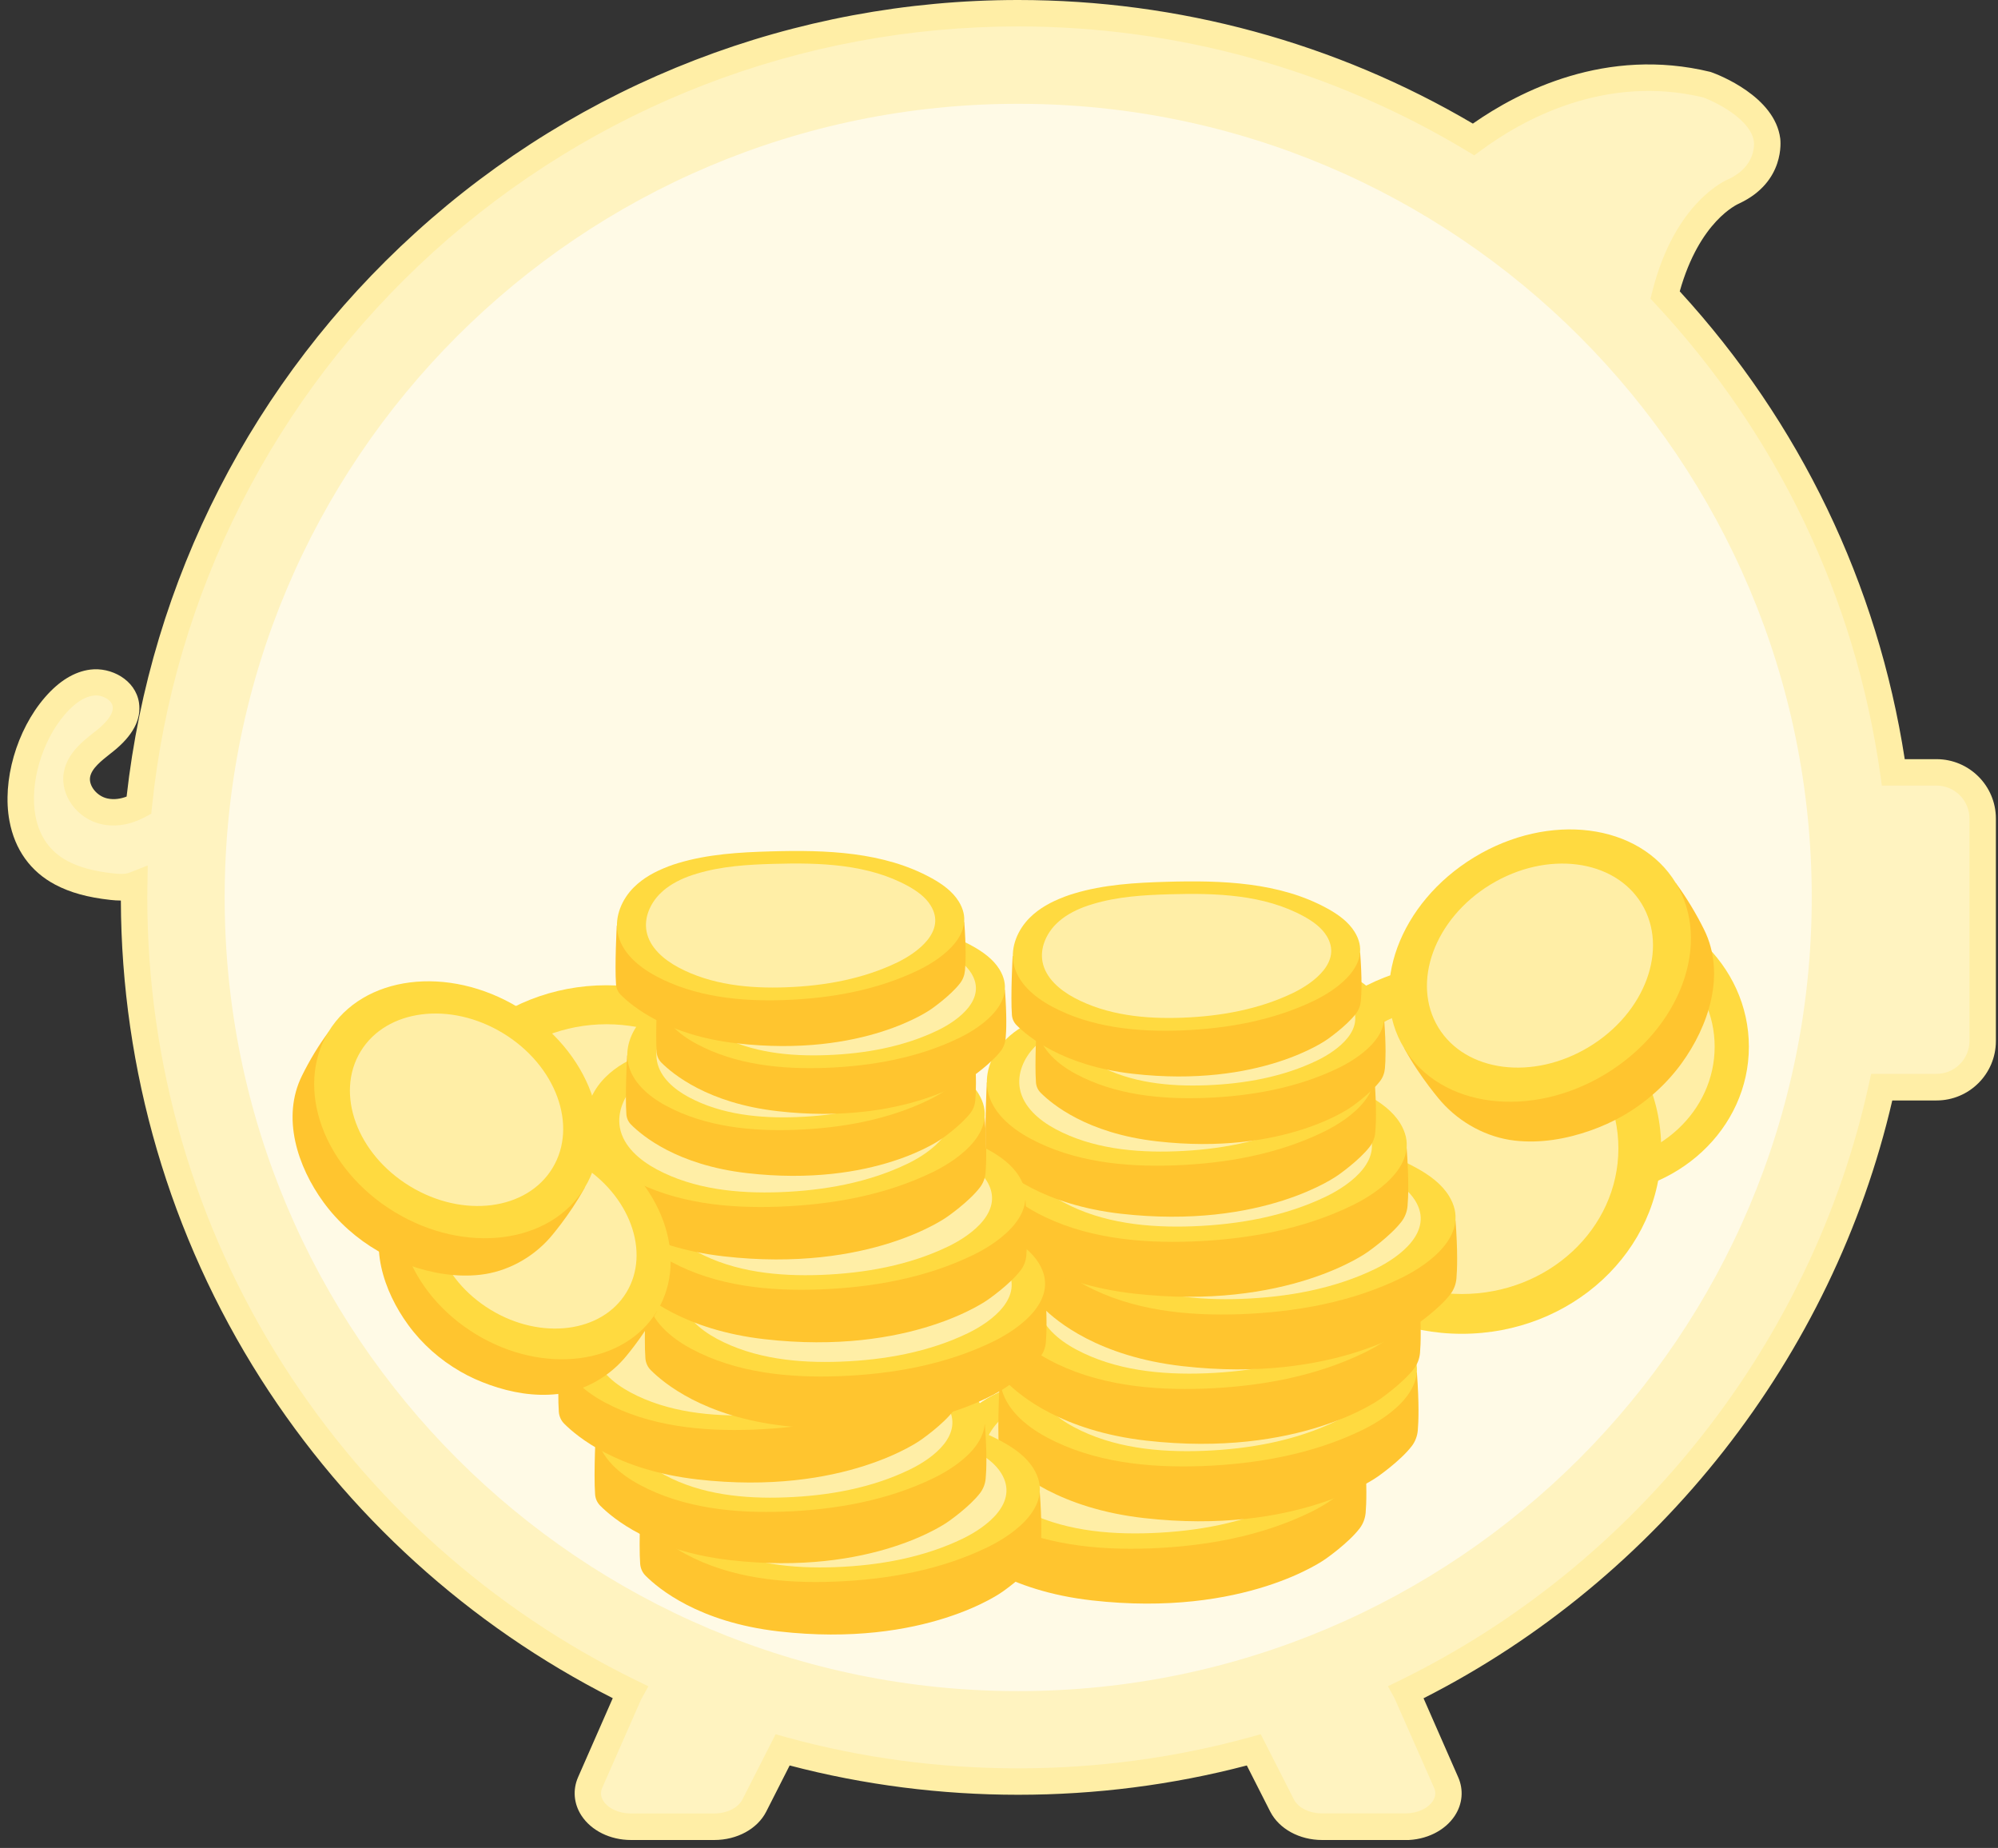 <svg width="100%" height="100%" viewBox="0 0 226 209" fill="none" xmlns="http://www.w3.org/2000/svg">
<rect x="0" y="0" width="226" height="209" fill="#333333" stroke="none"/>
<g clip-path="url(#clip0_113_24991)">
<path d="M219.062 87.35H214.182C211.252 66.63 201.962 47.96 188.362 33.35C190.772 23.75 196.132 21.63 196.132 21.63C200.402 19.62 199.902 15.86 199.902 15.86C199.402 11.84 193.122 9.58 193.122 9.58C181.522 6.76 171.902 11.93 166.692 15.77C151.632 6.71 134.012 1.5 115.172 1.5C63.462 1.5 20.912 40.76 15.712 91.1C14.502 91.74 13.122 92.06 11.792 91.76C9.942 91.34 8.372 89.49 8.712 87.62C9.002 85.97 10.512 84.87 11.832 83.83C13.152 82.79 14.492 81.35 14.242 79.69C13.982 78.02 12.082 76.99 10.402 77.21C8.722 77.43 7.322 78.57 6.212 79.84C1.882 84.84 0.002 95.04 6.942 98.72C8.702 99.65 10.692 100.07 12.672 100.29C13.512 100.38 14.402 100.42 15.182 100.11C15.182 100.57 15.162 101.04 15.162 101.5C15.162 140.98 38.042 175.12 71.272 191.37C71.222 191.46 71.162 191.54 71.132 191.63L66.752 201.6C65.672 204.05 68.022 206.6 71.362 206.6H80.792C82.792 206.6 84.582 205.65 85.322 204.21L88.532 197.91C97.012 200.25 105.952 201.5 115.172 201.5C124.392 201.5 133.332 200.24 141.812 197.91L145.022 204.21C145.752 205.65 147.552 206.6 149.552 206.6H158.982C162.322 206.6 164.672 204.05 163.592 201.6L159.212 191.63C159.172 191.54 159.112 191.46 159.072 191.37C186.102 178.15 206.282 153.09 212.872 122.95H219.072C221.942 122.95 224.292 120.6 224.292 117.73V92.57C224.292 89.7 221.942 87.35 219.072 87.35H219.062Z" fill="#FFF3C0"/>
<path d="M158.981 208.1H149.551C146.981 208.1 144.681 206.84 143.681 204.89L141.031 199.67C124.201 204.09 106.141 204.09 89.321 199.67L86.671 204.89C85.681 206.84 83.371 208.1 80.801 208.1H71.371C69.021 208.1 66.881 207.04 65.771 205.34C64.901 204.01 64.761 202.42 65.391 200.99L69.311 192.06C53.061 183.82 39.321 171.36 29.501 155.95C19.211 139.79 13.741 121.09 13.671 101.85C13.271 101.85 12.881 101.82 12.511 101.78C9.931 101.5 7.941 100.95 6.241 100.05C3.461 98.58 1.671 96.09 1.071 92.85C0.221 88.33 1.871 82.58 5.081 78.87C6.681 77.02 8.411 75.96 10.211 75.73C12.541 75.43 15.321 76.86 15.721 79.47C16.011 81.37 15.011 83.23 12.761 85.02L12.531 85.2C11.471 86.04 10.361 86.9 10.191 87.89C10.021 88.87 10.961 90.04 12.131 90.3C12.921 90.48 13.691 90.33 14.321 90.09C17.061 65.59 28.641 42.96 47.001 26.31C65.691 9.34 89.901 0 115.171 0C133.301 0 151.061 4.83 166.601 13.98C171.861 10.3 181.701 5.27 193.461 8.13L193.611 8.18C194.341 8.44 200.771 10.89 201.371 15.68C201.391 15.87 201.961 20.55 196.751 23C196.501 23.11 192.241 24.99 190.001 32.95C203.611 47.8 212.391 66.05 215.451 85.86H219.041C222.751 85.86 225.761 88.87 225.761 92.58V117.74C225.761 121.45 222.751 124.46 219.041 124.46H214.041C207.331 153.45 187.631 178.56 161.021 192.07L164.941 201C165.571 202.43 165.431 204.02 164.561 205.35C163.451 207.05 161.301 208.11 158.961 208.11L158.981 208.1ZM142.601 196.13L146.361 203.52C146.841 204.46 148.121 205.09 149.551 205.09H158.981C160.301 205.09 161.521 204.54 162.071 203.69C162.391 203.2 162.441 202.7 162.211 202.19L157.751 192.09L156.991 190.71L158.401 190.02C185.221 176.9 205.031 151.7 211.391 122.63L211.651 121.45H219.051C221.101 121.45 222.771 119.78 222.771 117.73V92.57C222.771 90.52 221.101 88.85 219.051 88.85H212.861L212.681 87.56C209.851 67.59 201.061 49.2 187.251 34.38L186.691 33.78L186.891 32.99C189.461 22.76 195.311 20.34 195.561 20.24C198.591 18.81 198.421 16.32 198.391 16.04C198.081 13.55 194.221 11.6 192.661 11.02C181.481 8.34 172.141 13.6 167.561 16.98L166.751 17.57L165.891 17.05C150.621 7.85 133.081 2.99 115.161 2.99C90.641 2.99 67.141 12.06 48.991 28.52C30.971 44.87 19.681 67.15 17.191 91.24L17.111 92.03L16.401 92.41C14.751 93.29 13.031 93.57 11.451 93.21C8.701 92.59 6.761 89.91 7.221 87.34C7.601 85.22 9.301 83.88 10.661 82.81L10.891 82.63C11.811 81.9 12.891 80.83 12.741 79.89C12.631 79.15 11.561 78.55 10.581 78.67C9.531 78.8 8.441 79.52 7.341 80.8C4.731 83.82 3.331 88.64 4.011 92.27C4.451 94.61 5.671 96.33 7.641 97.38C8.991 98.1 10.641 98.54 12.831 98.78C13.441 98.85 14.141 98.89 14.631 98.7L16.711 97.88L16.671 100.55C16.671 100.86 16.661 101.18 16.661 101.5C16.661 120.29 21.971 138.57 32.021 154.34C41.801 169.7 55.601 182.04 71.931 190.03L73.341 190.72L72.501 192.24L68.121 202.2C67.901 202.71 67.941 203.21 68.261 203.7C68.811 204.55 70.031 205.1 71.351 205.1H80.781C82.211 205.1 83.491 204.47 83.971 203.53L87.731 196.14L88.911 196.47C105.951 201.17 124.351 201.17 141.401 196.47L142.581 196.14L142.601 196.13Z" fill="#FFEEA6"/>
<path d="M115.172 191.26C164.745 191.26 204.932 151.073 204.932 101.5C204.932 51.927 164.745 11.74 115.172 11.74C65.599 11.74 25.412 51.927 25.412 101.5C25.412 151.073 65.599 191.26 115.172 191.26Z" fill="#FFFAE6"/>
<path d="M179.771 135.17C189.739 135.17 197.821 127.653 197.821 118.38C197.821 109.107 189.739 101.59 179.771 101.59C169.802 101.59 161.721 109.107 161.721 118.38C161.721 127.653 169.802 135.17 179.771 135.17Z" fill="#FFDA40"/>
<path d="M179.77 131.56C187.601 131.56 193.95 125.659 193.95 118.38C193.95 111.101 187.601 105.2 179.77 105.2C171.938 105.2 165.59 111.101 165.59 118.38C165.59 125.659 171.938 131.56 179.77 131.56Z" fill="#FFEEA6"/>
<path d="M165.351 150.85C177.805 150.85 187.901 141.462 187.901 129.88C187.901 118.299 177.805 108.91 165.351 108.91C152.897 108.91 142.801 118.299 142.801 129.88C142.801 141.462 152.897 150.85 165.351 150.85Z" fill="#FFDA40"/>
<path d="M165.351 146.35C175.132 146.35 183.061 138.976 183.061 129.88C183.061 120.784 175.132 113.41 165.351 113.41C155.57 113.41 147.641 120.784 147.641 129.88C147.641 138.976 155.57 146.35 165.351 146.35Z" fill="#FFEEA6"/>
<path d="M68.612 152.53C80.817 152.53 90.712 143.33 90.712 131.98C90.712 120.631 80.817 111.43 68.612 111.43C56.406 111.43 46.512 120.631 46.512 131.98C46.512 143.33 56.406 152.53 68.612 152.53Z" fill="#FFDA40"/>
<path d="M68.612 148.12C78.2 148.12 85.972 140.894 85.972 131.98C85.972 123.066 78.2 115.84 68.612 115.84C59.024 115.84 51.252 123.066 51.252 131.98C51.252 140.894 59.024 148.12 68.612 148.12Z" fill="#FFEEA6"/>
<path d="M154.372 164.52C154.632 168.04 154.562 170.08 154.472 171.1C154.412 171.74 154.182 172.35 153.792 172.86C152.502 174.54 149.942 176.31 149.942 176.31C149.942 176.31 140.842 182.97 123.502 181C113.982 179.92 109.222 175.9 107.732 174.41C107.352 174.03 107.132 173.54 107.092 173.01C106.902 170.5 107.192 165.02 107.192 165.02L154.362 164.52H154.372Z" fill="#FFC52F"/>
<path d="M114.141 156.99C112.421 157.63 110.791 158.52 109.511 159.8C107.891 161.41 106.891 163.73 107.301 165.96C107.791 168.61 110.091 170.57 112.501 171.86C117.801 174.71 124.061 175.34 130.101 175.12C136.341 174.88 142.621 173.76 148.211 171.04C151.591 169.4 156.201 165.93 153.641 161.75C152.791 160.37 151.411 159.38 149.971 158.59C143.441 154.97 135.571 154.73 128.081 154.94C123.841 155.06 119.551 155.31 115.491 156.54C115.041 156.68 114.591 156.83 114.141 156.99Z" fill="#FFDA40"/>
<path d="M116.923 158.32C115.493 158.86 114.133 159.59 113.063 160.66C111.713 162 110.883 163.93 111.223 165.78C111.633 167.98 113.553 169.61 115.553 170.68C119.963 173.05 125.183 173.58 130.213 173.39C135.403 173.19 140.643 172.26 145.303 170C148.113 168.63 151.963 165.75 149.823 162.28C149.113 161.13 147.963 160.31 146.773 159.65C141.333 156.64 134.783 156.44 128.543 156.62C125.013 156.72 121.433 156.93 118.053 157.95C117.673 158.06 117.303 158.19 116.933 158.33L116.923 158.32Z" fill="#FFEEA6"/>
<path d="M160.27 155.21C160.53 158.73 160.46 160.77 160.37 161.79C160.31 162.43 160.08 163.04 159.69 163.55C158.4 165.23 155.84 167 155.84 167C155.84 167 146.74 173.66 129.4 171.69C119.88 170.61 115.12 166.59 113.63 165.1C113.25 164.72 113.03 164.23 112.99 163.7C112.8 161.19 113.09 155.71 113.09 155.71L160.26 155.21H160.27Z" fill="#FFC52F"/>
<path d="M120.03 147.68C118.31 148.32 116.68 149.21 115.4 150.49C113.78 152.1 112.78 154.42 113.19 156.65C113.68 159.3 115.98 161.26 118.39 162.55C123.69 165.4 129.95 166.03 135.99 165.81C142.23 165.57 148.51 164.45 154.1 161.73C157.48 160.09 162.09 156.62 159.53 152.44C158.68 151.06 157.3 150.07 155.86 149.28C149.33 145.66 141.46 145.42 133.97 145.63C129.73 145.75 125.44 146 121.38 147.23C120.93 147.37 120.48 147.52 120.03 147.68Z" fill="#FFDA40"/>
<path d="M122.809 149.02C121.379 149.56 120.019 150.29 118.949 151.36C117.599 152.7 116.769 154.63 117.109 156.48C117.519 158.68 119.439 160.31 121.439 161.38C125.849 163.75 131.069 164.28 136.099 164.09C141.289 163.89 146.529 162.96 151.189 160.7C153.999 159.33 157.849 156.45 155.709 152.98C154.999 151.83 153.849 151.01 152.659 150.35C147.219 147.34 140.669 147.14 134.429 147.32C130.899 147.42 127.319 147.63 123.939 148.65C123.559 148.76 123.189 148.89 122.819 149.03L122.809 149.02Z" fill="#FFEEA6"/>
<path d="M160.52 146.45C160.78 149.97 160.71 152.01 160.62 153.03C160.56 153.67 160.33 154.28 159.94 154.79C158.65 156.47 156.09 158.24 156.09 158.24C156.09 158.24 146.99 164.9 129.65 162.93C120.13 161.85 115.37 157.83 113.88 156.34C113.5 155.96 113.28 155.47 113.24 154.94C113.05 152.43 113.34 146.95 113.34 146.95L160.51 146.45H160.52Z" fill="#FFC52F"/>
<path d="M120.289 138.92C118.569 139.56 116.939 140.45 115.659 141.73C114.039 143.34 113.039 145.66 113.449 147.89C113.939 150.54 116.239 152.5 118.649 153.79C123.949 156.64 130.209 157.27 136.249 157.05C142.489 156.81 148.769 155.69 154.359 152.97C157.739 151.33 162.349 147.86 159.789 143.68C158.939 142.3 157.559 141.31 156.119 140.52C149.589 136.9 141.719 136.66 134.229 136.87C129.989 136.99 125.699 137.24 121.639 138.47C121.189 138.61 120.739 138.76 120.289 138.92Z" fill="#FFDA40"/>
<path d="M123.071 140.25C121.641 140.79 120.281 141.52 119.211 142.59C117.861 143.93 117.031 145.86 117.371 147.71C117.781 149.91 119.701 151.54 121.701 152.61C126.111 154.98 131.331 155.51 136.361 155.32C141.551 155.12 146.791 154.19 151.451 151.93C154.261 150.56 158.111 147.68 155.971 144.21C155.261 143.06 154.111 142.24 152.921 141.58C147.481 138.57 140.931 138.37 134.691 138.55C131.161 138.65 127.581 138.86 124.201 139.88C123.821 139.99 123.451 140.12 123.081 140.26L123.071 140.25Z" fill="#FFEEA6"/>
<path d="M164.641 138.03C164.901 141.55 164.831 143.59 164.741 144.61C164.681 145.25 164.451 145.86 164.061 146.37C162.771 148.05 160.211 149.82 160.211 149.82C160.211 149.82 151.111 156.48 133.771 154.51C124.251 153.43 119.491 149.41 118.001 147.92C117.621 147.54 117.401 147.05 117.361 146.52C117.171 144.01 117.461 138.53 117.461 138.53L164.631 138.03H164.641Z" fill="#FFC52F"/>
<path d="M124.401 130.5C122.681 131.14 121.051 132.03 119.771 133.31C118.151 134.92 117.151 137.24 117.561 139.47C118.051 142.12 120.351 144.08 122.761 145.37C128.061 148.22 134.321 148.85 140.361 148.63C146.601 148.39 152.881 147.27 158.471 144.55C161.851 142.91 166.461 139.44 163.901 135.26C163.051 133.88 161.671 132.89 160.231 132.1C153.701 128.48 145.831 128.24 138.341 128.45C134.101 128.57 129.811 128.82 125.751 130.05C125.301 130.19 124.851 130.34 124.401 130.5Z" fill="#FFDA40"/>
<path d="M127.181 131.83C125.751 132.37 124.391 133.1 123.321 134.17C121.971 135.51 121.141 137.44 121.481 139.29C121.891 141.49 123.811 143.12 125.811 144.19C130.221 146.56 135.441 147.09 140.471 146.9C145.661 146.7 150.901 145.77 155.561 143.51C158.371 142.14 162.221 139.26 160.081 135.79C159.371 134.64 158.221 133.82 157.031 133.16C151.591 130.15 145.041 129.95 138.801 130.13C135.271 130.23 131.691 130.44 128.311 131.46C127.931 131.57 127.561 131.7 127.191 131.84L127.181 131.83Z" fill="#FFEEA6"/>
<path d="M159.112 129.82C159.372 133.34 159.302 135.38 159.212 136.4C159.152 137.04 158.922 137.65 158.532 138.16C157.242 139.84 154.682 141.61 154.682 141.61C154.682 141.61 145.582 148.27 128.242 146.3C118.722 145.22 113.962 141.2 112.472 139.71C112.092 139.33 111.872 138.84 111.832 138.31C111.642 135.8 111.932 130.32 111.932 130.32L159.102 129.82H159.112Z" fill="#FFC52F"/>
<path d="M118.881 122.28C117.161 122.92 115.531 123.81 114.251 125.09C112.631 126.7 111.631 129.02 112.041 131.25C112.531 133.9 114.831 135.86 117.241 137.15C122.541 140 128.801 140.63 134.841 140.41C141.081 140.17 147.361 139.05 152.951 136.33C156.331 134.69 160.941 131.22 158.381 127.04C157.531 125.66 156.151 124.67 154.711 123.88C148.181 120.26 140.311 120.02 132.821 120.23C128.581 120.35 124.291 120.6 120.231 121.83C119.781 121.97 119.331 122.12 118.881 122.28Z" fill="#FFDA40"/>
<path d="M121.663 123.62C120.233 124.16 118.873 124.89 117.803 125.96C116.453 127.3 115.623 129.23 115.963 131.08C116.373 133.28 118.293 134.91 120.293 135.98C124.703 138.35 129.923 138.88 134.953 138.69C140.143 138.49 145.383 137.56 150.043 135.3C152.853 133.93 156.703 131.05 154.563 127.58C153.853 126.43 152.703 125.61 151.513 124.95C146.073 121.94 139.523 121.74 133.283 121.92C129.753 122.02 126.173 122.23 122.793 123.25C122.413 123.36 122.043 123.49 121.673 123.63L121.663 123.62Z" fill="#FFEEA6"/>
<path d="M155.47 121.96C155.72 125.23 155.65 127.13 155.56 128.07C155.51 128.66 155.29 129.23 154.93 129.7C153.73 131.26 151.35 132.91 151.35 132.91C151.35 132.91 142.9 139.1 126.78 137.27C117.93 136.26 113.51 132.53 112.12 131.14C111.77 130.79 111.57 130.33 111.53 129.84C111.36 127.51 111.62 122.42 111.62 122.42L155.46 121.96H155.47Z" fill="#FFC52F"/>
<path d="M118.07 114.96C116.47 115.56 114.96 116.38 113.76 117.57C112.26 119.07 111.33 121.23 111.71 123.29C112.16 125.75 114.31 127.57 116.54 128.77C121.47 131.42 127.28 132.01 132.89 131.8C138.69 131.58 144.53 130.54 149.72 128.01C152.86 126.48 157.15 123.26 154.76 119.38C153.97 118.09 152.69 117.18 151.35 116.44C145.28 113.08 137.97 112.85 131.01 113.05C127.07 113.16 123.08 113.4 119.31 114.54C118.89 114.67 118.47 114.81 118.06 114.96H118.07Z" fill="#FFDA40"/>
<path d="M120.661 116.2C119.331 116.7 118.071 117.38 117.071 118.37C115.821 119.62 115.041 121.41 115.361 123.13C115.741 125.17 117.521 126.69 119.381 127.69C123.481 129.89 128.331 130.38 133.001 130.21C137.831 130.03 142.691 129.16 147.021 127.06C149.641 125.79 153.211 123.11 151.221 119.88C150.561 118.81 149.491 118.05 148.381 117.44C143.331 114.65 137.231 114.46 131.431 114.62C128.151 114.71 124.821 114.91 121.681 115.86C121.331 115.97 120.981 116.08 120.641 116.21L120.661 116.2Z" fill="#FFEEA6"/>
<path d="M117.612 168.76C117.862 172.12 117.792 174.08 117.712 175.05C117.662 175.66 117.442 176.24 117.062 176.73C115.832 178.34 113.382 180.03 113.382 180.03C113.382 180.03 104.682 186.4 88.102 184.51C78.992 183.47 74.452 179.64 73.022 178.21C72.662 177.85 72.452 177.38 72.412 176.87C72.232 174.47 72.512 169.23 72.512 169.23L117.612 168.76Z" fill="#FFC52F"/>
<path d="M79.141 161.55C77.501 162.17 75.941 163.01 74.711 164.24C73.161 165.78 72.211 168 72.601 170.13C73.071 172.66 75.271 174.53 77.571 175.77C82.641 178.5 88.621 179.1 94.401 178.88C100.361 178.65 106.371 177.58 111.721 174.98C114.951 173.41 119.361 170.09 116.911 166.1C116.101 164.78 114.781 163.83 113.411 163.08C107.171 159.62 99.641 159.39 92.481 159.59C88.421 159.71 84.321 159.95 80.441 161.12C80.011 161.25 79.581 161.39 79.151 161.55H79.141Z" fill="#FFDA40"/>
<path d="M81.802 162.83C80.432 163.34 79.132 164.05 78.112 165.06C76.822 166.34 76.022 168.19 76.352 169.96C76.742 172.06 78.582 173.62 80.492 174.65C84.712 176.92 89.702 177.42 94.502 177.24C99.472 177.05 104.472 176.16 108.932 174C111.622 172.69 115.292 169.94 113.252 166.62C112.572 165.52 111.472 164.74 110.332 164.11C105.132 161.24 98.862 161.04 92.892 161.21C89.512 161.31 86.092 161.51 82.862 162.48C82.502 162.59 82.142 162.71 81.792 162.84L81.802 162.83Z" fill="#FFEEA6"/>
<path d="M111.402 161.08C111.652 164.36 111.582 166.27 111.492 167.22C111.442 167.82 111.222 168.38 110.862 168.86C109.662 170.43 107.272 172.08 107.272 172.08C107.272 172.08 98.792 178.3 82.612 176.45C73.732 175.44 69.302 171.7 67.902 170.3C67.552 169.95 67.342 169.49 67.312 168.99C67.142 166.65 67.402 161.54 67.402 161.54L111.402 161.08Z" fill="#FFC52F"/>
<path d="M73.871 154.05C72.271 154.65 70.751 155.48 69.551 156.67C68.041 158.17 67.111 160.34 67.491 162.42C67.951 164.89 70.101 166.72 72.341 167.92C77.281 170.58 83.121 171.17 88.751 170.96C94.571 170.74 100.431 169.69 105.641 167.15C108.791 165.62 113.091 162.38 110.701 158.48C109.911 157.19 108.621 156.27 107.281 155.53C101.191 152.16 93.851 151.93 86.861 152.13C82.901 152.24 78.901 152.48 75.121 153.62C74.701 153.75 74.281 153.89 73.861 154.04L73.871 154.05Z" fill="#FFDA40"/>
<path d="M76.461 155.3C75.121 155.8 73.861 156.49 72.861 157.48C71.601 158.73 70.831 160.53 71.151 162.26C71.531 164.31 73.321 165.83 75.191 166.83C79.311 169.04 84.171 169.53 88.861 169.35C93.711 169.17 98.591 168.3 102.931 166.19C105.561 164.92 109.141 162.23 107.151 158.99C106.491 157.92 105.421 157.15 104.301 156.54C99.231 153.74 93.121 153.55 87.291 153.71C83.991 153.8 80.661 154 77.511 154.95C77.161 155.06 76.811 155.17 76.461 155.3Z" fill="#FFEEA6"/>
<path d="M108.411 151.57C108.661 154.93 108.591 156.89 108.511 157.86C108.461 158.47 108.241 159.05 107.861 159.54C106.631 161.15 104.181 162.84 104.181 162.84C104.181 162.84 95.481 169.21 78.901 167.32C69.791 166.28 65.251 162.45 63.821 161.02C63.461 160.66 63.251 160.19 63.211 159.68C63.031 157.28 63.311 152.04 63.311 152.04L108.411 151.57Z" fill="#FFC52F"/>
<path d="M69.93 144.36C68.29 144.98 66.73 145.82 65.5 147.05C63.95 148.59 63 150.81 63.39 152.94C63.86 155.47 66.06 157.34 68.36 158.58C73.43 161.31 79.41 161.91 85.19 161.69C91.15 161.46 97.16 160.39 102.51 157.79C105.74 156.22 110.15 152.9 107.7 148.91C106.89 147.59 105.57 146.64 104.2 145.89C97.96 142.43 90.43 142.2 83.27 142.4C79.21 142.52 75.11 142.76 71.23 143.93C70.8 144.06 70.37 144.2 69.94 144.36H69.93Z" fill="#FFDA40"/>
<path d="M72.591 145.64C71.221 146.15 69.921 146.86 68.901 147.87C67.611 149.15 66.811 151 67.141 152.77C67.531 154.87 69.371 156.43 71.281 157.46C75.501 159.73 80.491 160.23 85.291 160.05C90.261 159.86 95.261 158.97 99.721 156.81C102.411 155.5 106.081 152.75 104.041 149.43C103.361 148.33 102.261 147.55 101.121 146.92C95.921 144.05 89.651 143.85 83.681 144.02C80.301 144.12 76.881 144.32 73.651 145.29C73.291 145.4 72.931 145.52 72.581 145.65L72.591 145.64Z" fill="#FFEEA6"/>
<path d="M118.202 145.51C118.452 148.87 118.382 150.83 118.302 151.8C118.252 152.41 118.032 152.99 117.652 153.48C116.422 155.09 113.972 156.78 113.972 156.78C113.972 156.78 105.272 163.15 88.692 161.26C79.582 160.22 75.042 156.39 73.612 154.96C73.252 154.6 73.042 154.13 73.002 153.62C72.822 151.22 73.102 145.98 73.102 145.98L118.202 145.51Z" fill="#FFC52F"/>
<path d="M79.731 138.31C78.091 138.93 76.531 139.77 75.301 141C73.751 142.54 72.801 144.76 73.191 146.89C73.661 149.42 75.861 151.29 78.161 152.53C83.231 155.26 89.211 155.86 94.991 155.64C100.951 155.41 106.961 154.34 112.311 151.74C115.541 150.17 119.951 146.85 117.501 142.86C116.691 141.54 115.371 140.59 114.001 139.84C107.761 136.38 100.231 136.15 93.071 136.35C89.011 136.47 84.911 136.71 81.031 137.88C80.601 138.01 80.171 138.15 79.741 138.31H79.731Z" fill="#FFDA40"/>
<path d="M82.392 139.59C81.022 140.1 79.722 140.81 78.702 141.82C77.412 143.1 76.612 144.95 76.942 146.72C77.332 148.82 79.172 150.38 81.082 151.41C85.302 153.68 90.292 154.18 95.092 154C100.062 153.81 105.062 152.92 109.522 150.76C112.212 149.45 115.882 146.7 113.842 143.38C113.162 142.28 112.062 141.5 110.922 140.87C105.722 138 99.452 137.8 93.482 137.97C90.102 138.07 86.682 138.27 83.452 139.24C83.092 139.35 82.732 139.47 82.382 139.6L82.392 139.59Z" fill="#FFEEA6"/>
<path d="M115.991 135.71C116.241 139.07 116.171 141.03 116.091 142C116.041 142.61 115.821 143.19 115.441 143.68C114.211 145.29 111.761 146.98 111.761 146.98C111.761 146.98 103.061 153.35 86.481 151.46C77.371 150.42 72.831 146.59 71.401 145.16C71.041 144.8 70.831 144.33 70.791 143.82C70.611 141.42 70.891 136.18 70.891 136.18L115.991 135.71Z" fill="#FFC52F"/>
<path d="M77.51 128.5C75.87 129.12 74.31 129.96 73.08 131.19C71.53 132.73 70.58 134.95 70.97 137.08C71.44 139.61 73.64 141.48 75.94 142.72C81.01 145.45 86.99 146.05 92.77 145.83C98.73 145.6 104.74 144.53 110.09 141.93C113.32 140.36 117.73 137.04 115.28 133.05C114.47 131.73 113.15 130.78 111.78 130.03C105.54 126.57 98.01 126.34 90.85 126.54C86.79 126.66 82.69 126.9 78.81 128.07C78.38 128.2 77.95 128.34 77.52 128.5H77.51Z" fill="#FFDA40"/>
<path d="M80.171 129.78C78.801 130.29 77.501 131 76.481 132.01C75.191 133.29 74.391 135.14 74.721 136.91C75.111 139.01 76.951 140.57 78.861 141.6C83.081 143.87 88.071 144.37 92.871 144.19C97.841 144 102.841 143.11 107.301 140.95C109.991 139.64 113.661 136.89 111.621 133.57C110.941 132.47 109.841 131.69 108.701 131.06C103.501 128.19 97.231 127.99 91.261 128.16C87.881 128.26 84.461 128.46 81.231 129.43C80.871 129.54 80.511 129.66 80.161 129.79L80.171 129.78Z" fill="#FFEEA6"/>
<path d="M111.381 126.34C111.631 129.7 111.561 131.66 111.481 132.63C111.431 133.24 111.211 133.82 110.831 134.31C109.601 135.92 107.151 137.61 107.151 137.61C107.151 137.61 98.451 143.98 81.871 142.09C72.761 141.05 68.221 137.22 66.791 135.79C66.431 135.43 66.221 134.96 66.181 134.45C66.001 132.05 66.281 126.81 66.281 126.81L111.381 126.34Z" fill="#FFC52F"/>
<path d="M72.911 119.14C71.271 119.76 69.711 120.6 68.481 121.83C66.931 123.37 65.981 125.59 66.371 127.72C66.841 130.25 69.041 132.12 71.341 133.36C76.411 136.09 82.391 136.69 88.171 136.47C94.131 136.24 100.141 135.17 105.491 132.57C108.721 131 113.131 127.68 110.681 123.69C109.871 122.37 108.551 121.42 107.181 120.67C100.941 117.21 93.411 116.98 86.251 117.18C82.191 117.3 78.091 117.54 74.211 118.71C73.781 118.84 73.351 118.98 72.921 119.14H72.911Z" fill="#FFDA40"/>
<path d="M75.571 120.42C74.201 120.93 72.901 121.64 71.881 122.65C70.591 123.93 69.791 125.78 70.121 127.55C70.511 129.65 72.351 131.21 74.261 132.24C78.481 134.51 83.471 135.01 88.271 134.83C93.241 134.64 98.241 133.75 102.701 131.59C105.391 130.28 109.061 127.53 107.021 124.21C106.341 123.11 105.241 122.33 104.101 121.7C98.901 118.83 92.631 118.63 86.661 118.8C83.281 118.9 79.861 119.1 76.631 120.07C76.271 120.18 75.911 120.3 75.561 120.43L75.571 120.42Z" fill="#FFEEA6"/>
<path d="M74.321 148.28C72.641 151.35 70.531 153.73 70.531 153.73C68.631 155.87 65.921 157.34 63.081 157.66C60.481 157.96 57.841 157.5 55.391 156.63C54.241 156.22 53.131 155.73 52.081 155.12C49.771 153.79 47.741 152 46.171 149.84C43.371 146.01 41.611 140.71 43.851 136.2C44.671 134.55 45.631 132.96 46.721 131.48L74.331 148.27L74.321 148.28Z" fill="#FFC52F"/>
<path d="M74.32 148.287C78.017 142.21 74.832 133.523 67.207 128.885C59.582 124.247 50.404 125.414 46.707 131.491C43.01 137.569 46.195 146.255 53.82 150.893C61.445 155.531 70.624 154.365 74.32 148.287Z" fill="#FFDA40"/>
<path d="M70.851 146.178C73.62 141.624 71.237 135.118 65.528 131.645C59.818 128.172 52.945 129.048 50.175 133.602C47.405 138.155 49.789 144.661 55.498 148.134C61.208 151.607 68.081 150.731 70.851 146.178Z" fill="#FFEEA6"/>
<path d="M66.142 134.32C64.372 137.54 62.162 140.04 62.162 140.04C60.162 142.29 57.322 143.83 54.342 144.17C51.612 144.48 48.842 144 46.272 143.09C45.072 142.66 43.902 142.14 42.792 141.51C40.372 140.11 38.242 138.23 36.592 135.97C33.662 131.95 31.812 126.39 34.162 121.65C35.022 119.92 36.022 118.24 37.172 116.7L66.142 134.32Z" fill="#FFC52F"/>
<path d="M66.133 134.325C70.013 127.946 66.671 118.828 58.669 113.96C50.666 109.093 41.033 110.318 37.153 116.698C33.273 123.077 36.614 132.195 44.617 137.063C52.62 141.93 62.253 140.705 66.133 134.325Z" fill="#FFDA40"/>
<path d="M62.492 132.111C65.4 127.331 62.899 120.502 56.906 116.857C50.914 113.212 43.699 114.132 40.792 118.912C37.884 123.692 40.385 130.521 46.378 134.166C52.37 137.811 59.585 136.891 62.492 132.111Z" fill="#FFEEA6"/>
<path d="M110.242 118.96C110.462 121.89 110.402 123.59 110.322 124.44C110.272 124.97 110.082 125.48 109.752 125.9C108.672 127.3 106.542 128.78 106.542 128.78C106.542 128.78 98.962 134.33 84.522 132.68C76.592 131.78 72.632 128.44 71.382 127.19C71.072 126.88 70.882 126.47 70.852 126.02C70.692 123.93 70.932 119.37 70.932 119.37L110.212 118.96H110.242Z" fill="#FFC52F"/>
<path d="M76.731 112.69C75.301 113.23 73.941 113.96 72.871 115.03C71.521 116.37 70.691 118.31 71.031 120.16C71.441 122.36 73.361 124 75.361 125.07C79.771 127.44 84.991 127.97 90.011 127.78C95.201 127.58 100.441 126.65 105.101 124.38C107.911 123.01 111.761 120.12 109.621 116.64C108.911 115.49 107.761 114.67 106.571 114.01C101.131 111 94.581 110.79 88.341 110.97C84.811 111.07 81.231 111.28 77.861 112.3C77.481 112.41 77.111 112.54 76.741 112.68L76.731 112.69Z" fill="#FFDA40"/>
<path d="M79.052 113.8C77.862 114.25 76.732 114.86 75.842 115.75C74.722 116.87 74.022 118.47 74.312 120.01C74.652 121.84 76.252 123.2 77.912 124.09C81.592 126.06 85.932 126.5 90.122 126.34C94.452 126.18 98.812 125.4 102.692 123.52C105.032 122.38 108.232 119.98 106.452 117.09C105.862 116.13 104.902 115.45 103.912 114.9C99.382 112.4 93.922 112.23 88.722 112.38C85.782 112.46 82.802 112.64 79.992 113.49C79.682 113.58 79.362 113.69 79.062 113.8H79.052Z" fill="#FFEEA6"/>
<path d="M113.672 111.95C113.892 114.88 113.832 116.58 113.752 117.43C113.702 117.96 113.512 118.47 113.182 118.89C112.102 120.29 109.972 121.77 109.972 121.77C109.972 121.77 102.392 127.32 87.952 125.67C80.022 124.77 76.062 121.43 74.812 120.18C74.502 119.87 74.312 119.46 74.282 119.01C74.122 116.92 74.362 112.36 74.362 112.36L113.642 111.95H113.672Z" fill="#FFC52F"/>
<path d="M80.161 105.68C78.731 106.22 77.371 106.95 76.301 108.02C74.951 109.36 74.121 111.3 74.461 113.15C74.871 115.35 76.791 116.99 78.791 118.06C83.201 120.43 88.421 120.96 93.441 120.77C98.631 120.57 103.871 119.64 108.531 117.37C111.341 116 115.191 113.11 113.051 109.63C112.341 108.48 111.191 107.66 110.001 107C104.561 103.99 98.011 103.78 91.771 103.96C88.241 104.06 84.661 104.27 81.291 105.29C80.911 105.4 80.541 105.53 80.171 105.67L80.161 105.68Z" fill="#FFDA40"/>
<path d="M82.472 106.79C81.282 107.24 80.152 107.85 79.262 108.74C78.142 109.86 77.442 111.46 77.732 113C78.072 114.83 79.672 116.19 81.332 117.08C85.012 119.05 89.352 119.49 93.542 119.33C97.872 119.17 102.232 118.39 106.112 116.51C108.452 115.37 111.652 112.97 109.872 110.08C109.282 109.12 108.322 108.44 107.332 107.89C102.802 105.39 97.342 105.22 92.142 105.37C89.202 105.45 86.222 105.63 83.412 106.48C83.102 106.57 82.782 106.68 82.482 106.79H82.472Z" fill="#FFEEA6"/>
<path d="M109.072 104.28C109.292 107.21 109.232 108.91 109.152 109.76C109.102 110.29 108.912 110.8 108.582 111.22C107.502 112.62 105.372 114.1 105.372 114.1C105.372 114.1 97.792 119.65 83.352 118C75.422 117.1 71.462 113.76 70.212 112.51C69.902 112.2 69.712 111.79 69.682 111.34C69.522 109.25 69.762 104.69 69.762 104.69L109.042 104.28H109.072Z" fill="#FFC52F"/>
<path d="M75.561 98.01C74.131 98.55 72.771 99.28 71.701 100.35C70.351 101.69 69.521 103.63 69.861 105.48C70.271 107.68 72.191 109.32 74.191 110.39C78.601 112.76 83.821 113.29 88.841 113.1C94.031 112.9 99.271 111.97 103.931 109.7C106.741 108.33 110.591 105.44 108.451 101.96C107.741 100.81 106.591 99.99 105.401 99.33C99.961 96.32 93.411 96.11 87.171 96.29C83.641 96.39 80.061 96.6 76.691 97.62C76.311 97.73 75.941 97.86 75.571 98L75.561 98.01Z" fill="#FFDA40"/>
<path d="M77.872 99.12C76.682 99.57 75.552 100.18 74.662 101.07C73.542 102.19 72.842 103.79 73.132 105.33C73.472 107.16 75.072 108.52 76.732 109.41C80.412 111.38 84.752 111.82 88.942 111.66C93.272 111.5 97.632 110.72 101.512 108.84C103.852 107.7 107.052 105.3 105.272 102.41C104.682 101.45 103.722 100.77 102.732 100.22C98.202 97.72 92.742 97.55 87.542 97.7C84.602 97.78 81.622 97.96 78.812 98.81C78.502 98.9 78.182 99.01 77.882 99.12H77.872Z" fill="#FFEEA6"/>
<path d="M156.572 115.36C156.792 118.29 156.732 119.99 156.652 120.84C156.602 121.37 156.412 121.88 156.082 122.3C155.002 123.7 152.872 125.18 152.872 125.18C152.872 125.18 145.292 130.73 130.852 129.08C122.922 128.18 118.962 124.84 117.712 123.59C117.402 123.28 117.212 122.87 117.182 122.42C117.022 120.33 117.262 115.77 117.262 115.77L156.542 115.36H156.572Z" fill="#FFC52F"/>
<path d="M123.061 109.08C121.631 109.62 120.271 110.35 119.201 111.42C117.851 112.76 117.021 114.7 117.361 116.55C117.771 118.75 119.691 120.39 121.691 121.46C126.101 123.83 131.321 124.36 136.341 124.17C141.531 123.97 146.771 123.04 151.431 120.77C154.241 119.4 158.091 116.51 155.951 113.03C155.241 111.88 154.091 111.06 152.901 110.4C147.461 107.39 140.911 107.18 134.671 107.36C131.141 107.46 127.561 107.67 124.191 108.69C123.811 108.8 123.441 108.93 123.071 109.07L123.061 109.08Z" fill="#FFDA40"/>
<path d="M125.382 110.2C124.192 110.65 123.062 111.26 122.172 112.15C121.052 113.27 120.352 114.87 120.642 116.41C120.982 118.24 122.582 119.6 124.242 120.49C127.922 122.46 132.262 122.9 136.452 122.74C140.782 122.58 145.142 121.8 149.022 119.92C151.362 118.78 154.562 116.38 152.782 113.49C152.192 112.53 151.232 111.85 150.242 111.3C145.712 108.8 140.252 108.63 135.052 108.78C132.112 108.86 129.132 109.04 126.322 109.89C126.012 109.98 125.692 110.09 125.392 110.2H125.382Z" fill="#FFEEA6"/>
<path d="M153.851 107.72C154.071 110.65 154.011 112.35 153.931 113.2C153.881 113.73 153.691 114.24 153.361 114.66C152.281 116.06 150.151 117.54 150.151 117.54C150.151 117.54 142.571 123.09 128.131 121.44C120.201 120.54 116.241 117.2 114.991 115.95C114.681 115.64 114.491 115.23 114.461 114.78C114.301 112.69 114.541 108.13 114.541 108.13L153.821 107.72H153.851Z" fill="#FFC52F"/>
<path d="M120.341 101.45C118.911 101.99 117.551 102.72 116.481 103.79C115.131 105.13 114.301 107.07 114.641 108.92C115.051 111.12 116.971 112.76 118.971 113.83C123.381 116.2 128.601 116.73 133.621 116.54C138.811 116.34 144.051 115.41 148.711 113.14C151.521 111.77 155.371 108.88 153.231 105.4C152.521 104.25 151.371 103.43 150.181 102.77C144.741 99.76 138.191 99.55 131.951 99.73C128.421 99.83 124.841 100.04 121.471 101.06C121.091 101.17 120.721 101.3 120.351 101.44L120.341 101.45Z" fill="#FFDA40"/>
<path d="M122.661 102.56C121.471 103.01 120.341 103.62 119.451 104.51C118.331 105.63 117.631 107.23 117.921 108.77C118.261 110.6 119.861 111.96 121.521 112.85C125.201 114.82 129.541 115.26 133.731 115.1C138.061 114.94 142.421 114.16 146.301 112.28C148.641 111.14 151.841 108.74 150.061 105.85C149.471 104.89 148.511 104.21 147.521 103.66C142.991 101.16 137.531 100.99 132.331 101.14C129.391 101.22 126.411 101.4 123.601 102.25C123.291 102.34 122.971 102.45 122.671 102.56H122.661Z" fill="#FFEEA6"/>
<path d="M158.832 118.55C160.702 121.97 163.052 124.62 163.052 124.62C165.172 127 168.182 128.64 171.342 129C174.232 129.33 177.172 128.82 179.902 127.86C181.172 127.41 182.412 126.86 183.592 126.18C186.162 124.7 188.422 122.7 190.172 120.31C193.282 116.05 195.242 110.15 192.752 105.13C191.842 103.3 190.772 101.52 189.562 99.88L158.842 118.56L158.832 118.55Z" fill="#FFC52F"/>
<path d="M181.638 121.45C190.122 116.289 193.666 106.625 189.553 99.863C185.44 93.101 175.228 91.803 166.744 96.963C158.26 102.124 154.717 111.789 158.83 118.55C162.942 125.312 173.154 126.61 181.638 121.45Z" fill="#FFDA40"/>
<path d="M179.772 118.382C186.123 114.519 188.773 107.28 185.69 102.212C182.608 97.144 174.96 96.168 168.609 100.031C162.258 103.894 159.608 111.134 162.691 116.201C165.773 121.269 173.42 122.246 179.772 118.382Z" fill="#FFEEA6"/>
</g>
<defs>
<clipPath id="clip0_113_24991">
<rect width="224.93" height="208.1" fill="white" transform="translate(0.852)"/>
</clipPath>
</defs>
</svg>
